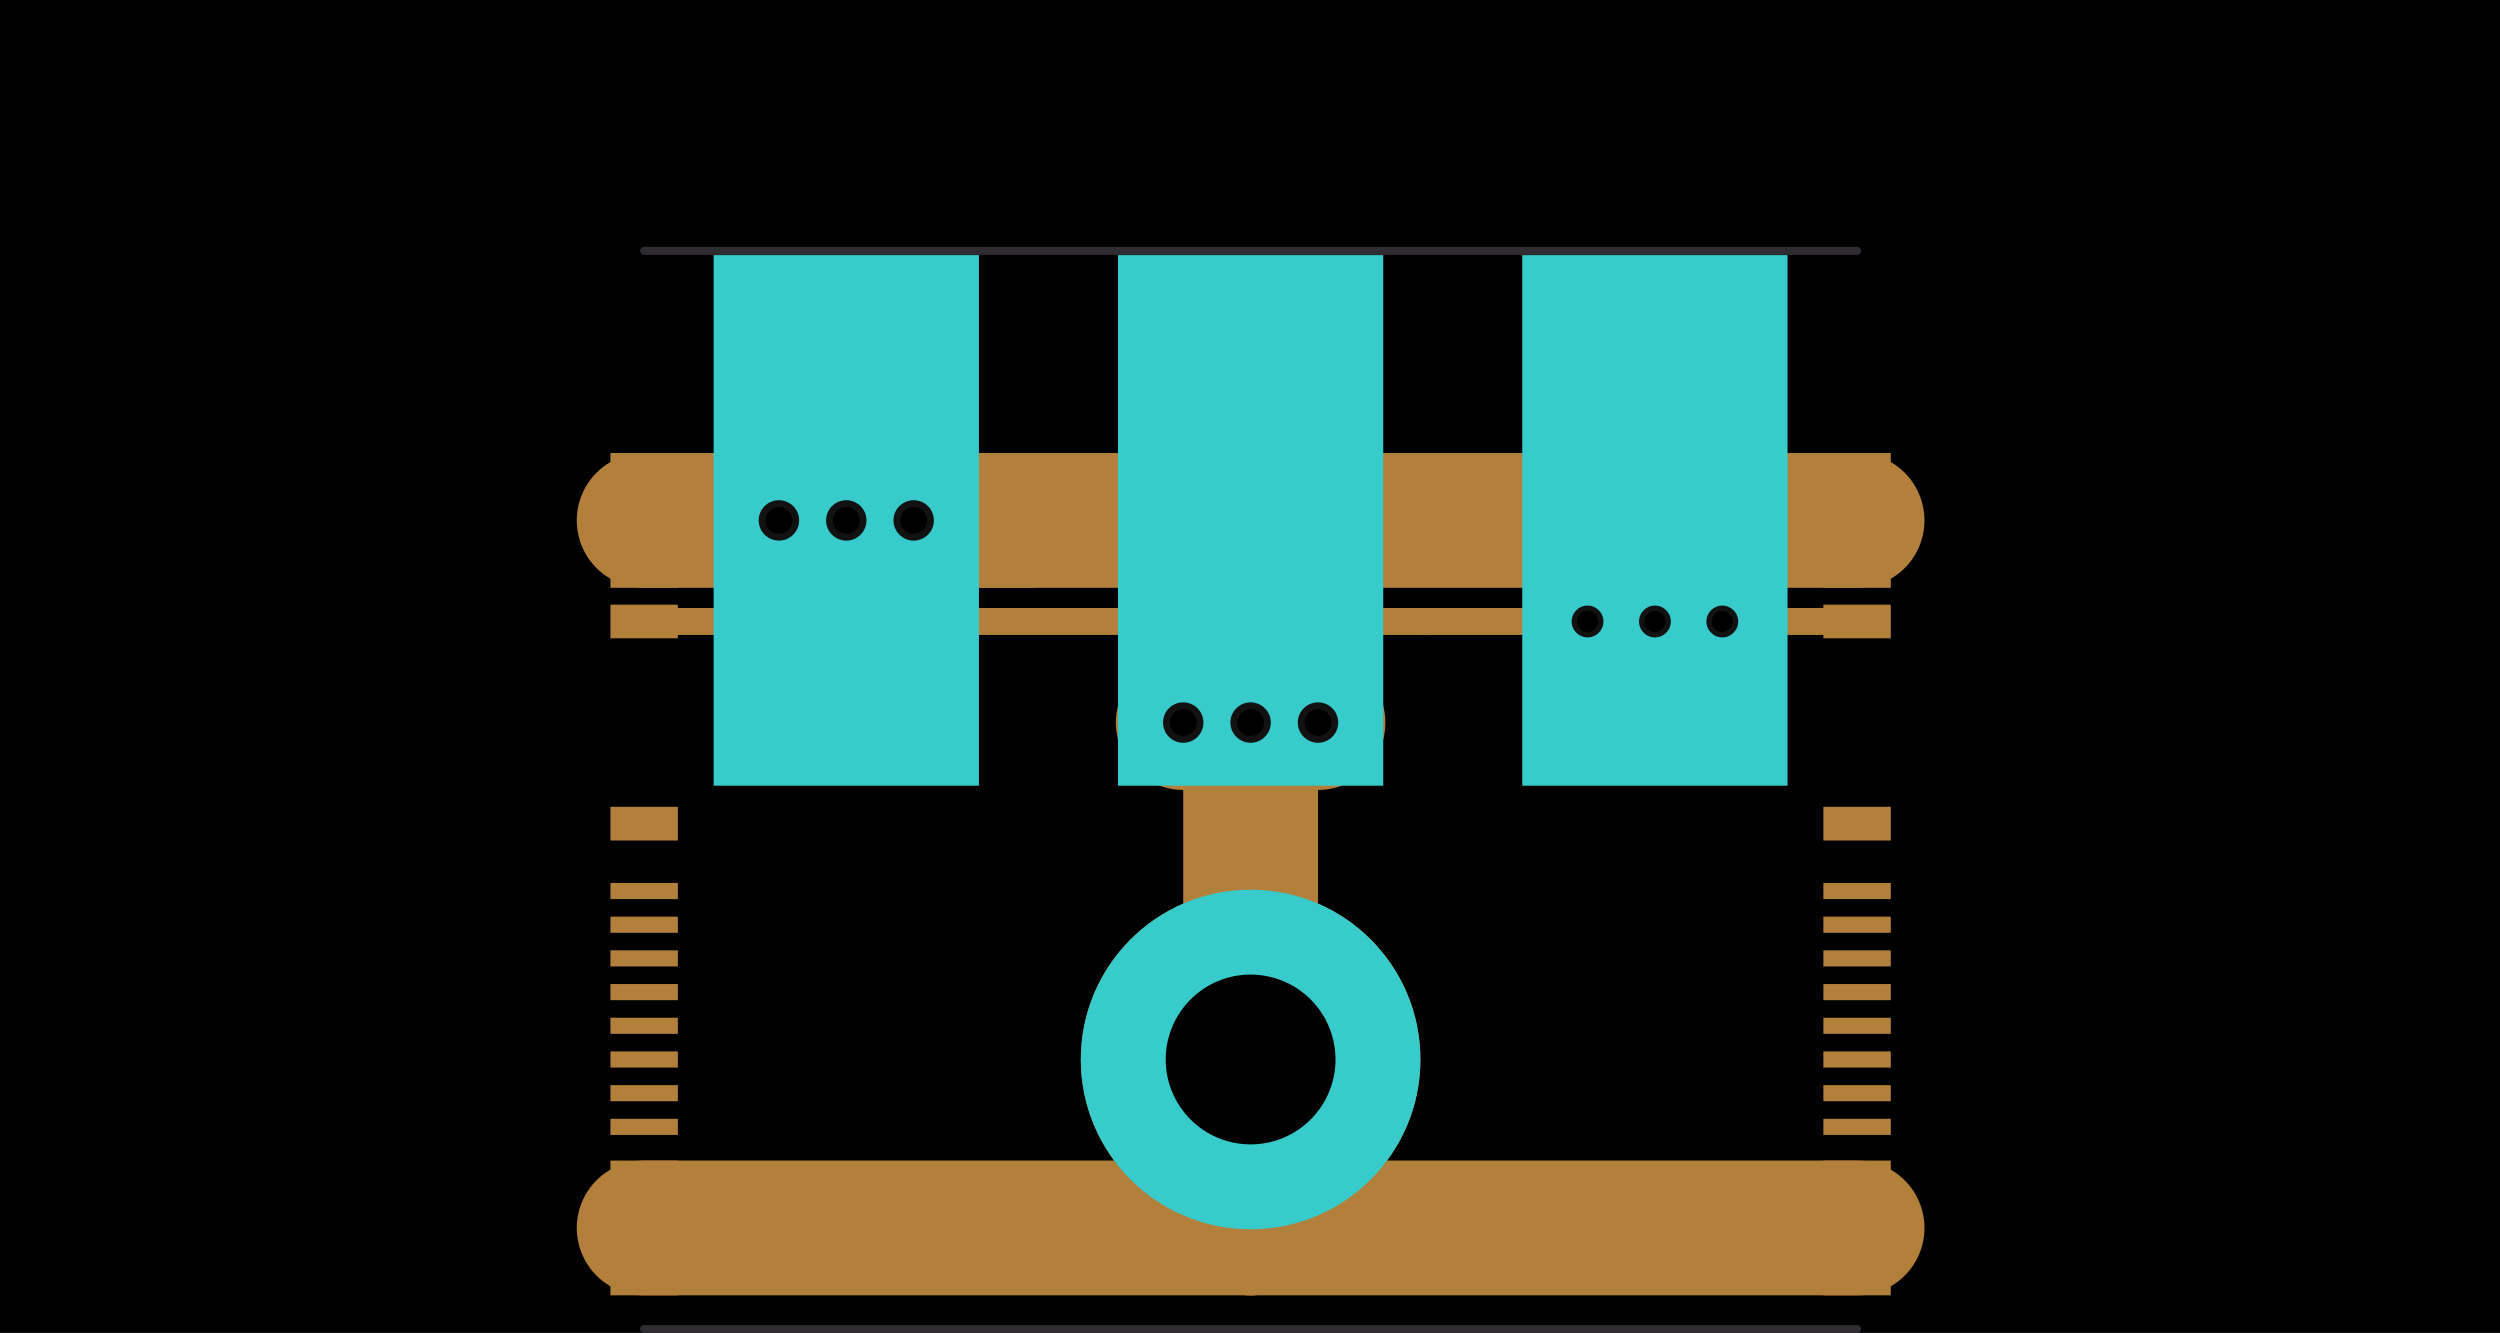 <?xml version="1.0" standalone="no"?>
 <!DOCTYPE svg PUBLIC "-//W3C//DTD SVG 1.1//EN" 
 "http://www.w3.org/Graphics/SVG/1.1/DTD/svg11.dtd"> 
<svg
  xmlns:svg="http://www.w3.org/2000/svg"
  xmlns="http://www.w3.org/2000/svg"
  xmlns:xlink="http://www.w3.org/1999/xlink"
  version="1.1"
  width="47.117mm" height="25.121mm" viewBox="0 0 47.117 25.121">
<title>SVG Image created as _autosave-working-brd.svg date 2023/09/29 11:25:06 </title>
  <desc>Image generated by PCBNEW </desc>
<g style="fill:#000000; fill-opacity:1;stroke:#000000; stroke-opacity:1;
stroke-linecap:round; stroke-linejoin:round;"
 transform="translate(0 0) scale(1 1)">
</g>
<g style="fill:#000000; fill-opacity:0.0; 
stroke:#000000; stroke-width:0; stroke-opacity:1; 
stroke-linecap:round; stroke-linejoin:round;">
</g>
<g style="fill:#000000; fill-opacity:1; 
stroke:#000000; stroke-width:0.021; stroke-opacity:1; 
stroke-linecap:round; stroke-linejoin:round;">
<rect x="-5" y="-5" width="57.14" height="35.123" rx="0" />
</g>
<g style="fill:#FFFFFF; fill-opacity:1; 
stroke:#FFFFFF; stroke-width:0.021; stroke-opacity:1; 
stroke-linecap:round; stroke-linejoin:round;">
<g >
</g>
<g style="fill:#B2803A; fill-opacity:1; 
stroke:#B2803A; stroke-width:0.021; stroke-opacity:1; 
stroke-linecap:round; stroke-linejoin:round;">
</g>
<g style="fill:#B2803A; fill-opacity:1; 
stroke:#B2803A; stroke-width:0; stroke-opacity:1; 
stroke-linecap:round; stroke-linejoin:round;">
<path style="fill:#B2803A; fill-opacity:1; 
stroke:#B2803A; stroke-width:0; stroke-opacity:1; 
stroke-linecap:round; stroke-linejoin:round;fill-rule:evenodd;"
d="M 11.505,11.078
11.505,8.538
12.775,8.538
12.775,11.078
Z" /> 
<path style="fill:#B2803A; fill-opacity:1; 
stroke:#B2803A; stroke-width:0; stroke-opacity:1; 
stroke-linecap:round; stroke-linejoin:round;fill-rule:evenodd;"
d="M 11.505,24.413
11.505,21.873
12.775,21.873
12.775,24.413
Z" /> 
<path style="fill:#B2803A; fill-opacity:1; 
stroke:#B2803A; stroke-width:0; stroke-opacity:1; 
stroke-linecap:round; stroke-linejoin:round;fill-rule:evenodd;"
d="M 11.505,12.03
11.505,11.396
12.775,11.396
12.775,12.03
Z" /> 
<path style="fill:#B2803A; fill-opacity:1; 
stroke:#B2803A; stroke-width:0; stroke-opacity:1; 
stroke-linecap:round; stroke-linejoin:round;fill-rule:evenodd;"
d="M 11.505,15.841
11.505,15.206
12.775,15.206
12.775,15.841
Z" /> 
<path style="fill:#B2803A; fill-opacity:1; 
stroke:#B2803A; stroke-width:0; stroke-opacity:1; 
stroke-linecap:round; stroke-linejoin:round;fill-rule:evenodd;"
d="M 11.505,16.945
11.505,16.641
12.775,16.641
12.775,16.945
Z" /> 
<path style="fill:#B2803A; fill-opacity:1; 
stroke:#B2803A; stroke-width:0; stroke-opacity:1; 
stroke-linecap:round; stroke-linejoin:round;fill-rule:evenodd;"
d="M 11.505,17.58
11.505,17.276
12.775,17.276
12.775,17.58
Z" /> 
<path style="fill:#B2803A; fill-opacity:1; 
stroke:#B2803A; stroke-width:0; stroke-opacity:1; 
stroke-linecap:round; stroke-linejoin:round;fill-rule:evenodd;"
d="M 11.505,18.215
11.505,17.911
12.775,17.911
12.775,18.215
Z" /> 
<path style="fill:#B2803A; fill-opacity:1; 
stroke:#B2803A; stroke-width:0; stroke-opacity:1; 
stroke-linecap:round; stroke-linejoin:round;fill-rule:evenodd;"
d="M 11.505,18.85
11.505,18.546
12.775,18.546
12.775,18.85
Z" /> 
<path style="fill:#B2803A; fill-opacity:1; 
stroke:#B2803A; stroke-width:0; stroke-opacity:1; 
stroke-linecap:round; stroke-linejoin:round;fill-rule:evenodd;"
d="M 11.505,19.485
11.505,19.181
12.775,19.181
12.775,19.485
Z" /> 
<path style="fill:#B2803A; fill-opacity:1; 
stroke:#B2803A; stroke-width:0; stroke-opacity:1; 
stroke-linecap:round; stroke-linejoin:round;fill-rule:evenodd;"
d="M 11.505,20.12
11.505,19.816
12.775,19.816
12.775,20.12
Z" /> 
<path style="fill:#B2803A; fill-opacity:1; 
stroke:#B2803A; stroke-width:0; stroke-opacity:1; 
stroke-linecap:round; stroke-linejoin:round;fill-rule:evenodd;"
d="M 11.505,20.755
11.505,20.451
12.775,20.451
12.775,20.755
Z" /> 
<path style="fill:#B2803A; fill-opacity:1; 
stroke:#B2803A; stroke-width:0; stroke-opacity:1; 
stroke-linecap:round; stroke-linejoin:round;fill-rule:evenodd;"
d="M 11.505,21.39
11.505,21.086
12.775,21.086
12.775,21.39
Z" /> 
</g>
<g >
</g>
<g style="fill:#B2803A; fill-opacity:1; 
stroke:#B2803A; stroke-width:0; stroke-opacity:1; 
stroke-linecap:round; stroke-linejoin:round;">
<path style="fill:#B2803A; fill-opacity:1; 
stroke:#B2803A; stroke-width:0; stroke-opacity:1; 
stroke-linecap:round; stroke-linejoin:round;fill-rule:evenodd;"
d="M 34.365,11.078
34.365,8.538
35.635,8.538
35.635,11.078
Z" /> 
<path style="fill:#B2803A; fill-opacity:1; 
stroke:#B2803A; stroke-width:0; stroke-opacity:1; 
stroke-linecap:round; stroke-linejoin:round;fill-rule:evenodd;"
d="M 34.365,24.413
34.365,21.873
35.635,21.873
35.635,24.413
Z" /> 
<path style="fill:#B2803A; fill-opacity:1; 
stroke:#B2803A; stroke-width:0; stroke-opacity:1; 
stroke-linecap:round; stroke-linejoin:round;fill-rule:evenodd;"
d="M 34.365,12.03
34.365,11.396
35.635,11.396
35.635,12.03
Z" /> 
<path style="fill:#B2803A; fill-opacity:1; 
stroke:#B2803A; stroke-width:0; stroke-opacity:1; 
stroke-linecap:round; stroke-linejoin:round;fill-rule:evenodd;"
d="M 34.365,15.841
34.365,15.206
35.635,15.206
35.635,15.841
Z" /> 
<path style="fill:#B2803A; fill-opacity:1; 
stroke:#B2803A; stroke-width:0; stroke-opacity:1; 
stroke-linecap:round; stroke-linejoin:round;fill-rule:evenodd;"
d="M 34.365,16.945
34.365,16.641
35.635,16.641
35.635,16.945
Z" /> 
<path style="fill:#B2803A; fill-opacity:1; 
stroke:#B2803A; stroke-width:0; stroke-opacity:1; 
stroke-linecap:round; stroke-linejoin:round;fill-rule:evenodd;"
d="M 34.365,17.58
34.365,17.276
35.635,17.276
35.635,17.58
Z" /> 
<path style="fill:#B2803A; fill-opacity:1; 
stroke:#B2803A; stroke-width:0; stroke-opacity:1; 
stroke-linecap:round; stroke-linejoin:round;fill-rule:evenodd;"
d="M 34.365,18.215
34.365,17.911
35.635,17.911
35.635,18.215
Z" /> 
<path style="fill:#B2803A; fill-opacity:1; 
stroke:#B2803A; stroke-width:0; stroke-opacity:1; 
stroke-linecap:round; stroke-linejoin:round;fill-rule:evenodd;"
d="M 34.365,18.85
34.365,18.546
35.635,18.546
35.635,18.85
Z" /> 
<path style="fill:#B2803A; fill-opacity:1; 
stroke:#B2803A; stroke-width:0; stroke-opacity:1; 
stroke-linecap:round; stroke-linejoin:round;fill-rule:evenodd;"
d="M 34.365,19.485
34.365,19.181
35.635,19.181
35.635,19.485
Z" /> 
<path style="fill:#B2803A; fill-opacity:1; 
stroke:#B2803A; stroke-width:0; stroke-opacity:1; 
stroke-linecap:round; stroke-linejoin:round;fill-rule:evenodd;"
d="M 34.365,20.12
34.365,19.816
35.635,19.816
35.635,20.12
Z" /> 
<path style="fill:#B2803A; fill-opacity:1; 
stroke:#B2803A; stroke-width:0; stroke-opacity:1; 
stroke-linecap:round; stroke-linejoin:round;fill-rule:evenodd;"
d="M 34.365,20.755
34.365,20.451
35.635,20.451
35.635,20.755
Z" /> 
<path style="fill:#B2803A; fill-opacity:1; 
stroke:#B2803A; stroke-width:0; stroke-opacity:1; 
stroke-linecap:round; stroke-linejoin:round;fill-rule:evenodd;"
d="M 34.365,21.39
34.365,21.086
35.635,21.086
35.635,21.39
Z" /> 
</g>
<g >
</g>
<g style="fill:#B2803A; fill-opacity:1; 
stroke:#B2803A; stroke-width:0; stroke-opacity:1; 
stroke-linecap:round; stroke-linejoin:round;">
<circle cx="23.57" cy="19.968" r="3.2" /> 
</g>
<g style="fill:#B2803A; fill-opacity:1; 
stroke:#B2803A; stroke-width:0.021; stroke-opacity:1; 
stroke-linecap:round; stroke-linejoin:round;">
</g>
<g >
</g>
<g >
</g>
<g >
</g>
<g >
</g>
<g style="fill:#121212; fill-opacity:1; 
stroke:#121212; stroke-width:0.021; stroke-opacity:1; 
stroke-linecap:round; stroke-linejoin:round;">
</g>
<g style="fill:#121212; fill-opacity:1; 
stroke:#121212; stroke-width:0; stroke-opacity:1; 
stroke-linecap:round; stroke-linejoin:round;">
<circle cx="14.68" cy="9.808" r="0.381" /> 
</g>
<g style="fill:#121212; fill-opacity:1; 
stroke:#121212; stroke-width:0.021; stroke-opacity:1; 
stroke-linecap:round; stroke-linejoin:round;">
</g>
<g style="fill:#121212; fill-opacity:1; 
stroke:#121212; stroke-width:0; stroke-opacity:1; 
stroke-linecap:round; stroke-linejoin:round;">
<circle cx="15.95" cy="9.808" r="0.381" /> 
</g>
<g style="fill:#121212; fill-opacity:1; 
stroke:#121212; stroke-width:0.021; stroke-opacity:1; 
stroke-linecap:round; stroke-linejoin:round;">
</g>
<g style="fill:#121212; fill-opacity:1; 
stroke:#121212; stroke-width:0; stroke-opacity:1; 
stroke-linecap:round; stroke-linejoin:round;">
<circle cx="17.22" cy="9.808" r="0.381" /> 
</g>
<g style="fill:#121212; fill-opacity:1; 
stroke:#121212; stroke-width:0.021; stroke-opacity:1; 
stroke-linecap:round; stroke-linejoin:round;">
</g>
<g style="fill:#121212; fill-opacity:1; 
stroke:#121212; stroke-width:0; stroke-opacity:1; 
stroke-linecap:round; stroke-linejoin:round;">
<circle cx="29.92" cy="11.713" r="0.3" /> 
</g>
<g style="fill:#121212; fill-opacity:1; 
stroke:#121212; stroke-width:0.021; stroke-opacity:1; 
stroke-linecap:round; stroke-linejoin:round;">
</g>
<g style="fill:#121212; fill-opacity:1; 
stroke:#121212; stroke-width:0; stroke-opacity:1; 
stroke-linecap:round; stroke-linejoin:round;">
<circle cx="32.46" cy="11.713" r="0.3" /> 
</g>
<g style="fill:#121212; fill-opacity:1; 
stroke:#121212; stroke-width:0.021; stroke-opacity:1; 
stroke-linecap:round; stroke-linejoin:round;">
</g>
<g style="fill:#121212; fill-opacity:1; 
stroke:#121212; stroke-width:0; stroke-opacity:1; 
stroke-linecap:round; stroke-linejoin:round;">
<circle cx="31.19" cy="11.713" r="0.3" /> 
</g>
<g style="fill:#121212; fill-opacity:1; 
stroke:#121212; stroke-width:0.021; stroke-opacity:1; 
stroke-linecap:round; stroke-linejoin:round;">
</g>
<g style="fill:#121212; fill-opacity:1; 
stroke:#121212; stroke-width:0; stroke-opacity:1; 
stroke-linecap:round; stroke-linejoin:round;">
<circle cx="24.84" cy="13.618" r="0.381" /> 
</g>
<g style="fill:#121212; fill-opacity:1; 
stroke:#121212; stroke-width:0.021; stroke-opacity:1; 
stroke-linecap:round; stroke-linejoin:round;">
</g>
<g style="fill:#121212; fill-opacity:1; 
stroke:#121212; stroke-width:0; stroke-opacity:1; 
stroke-linecap:round; stroke-linejoin:round;">
<circle cx="22.3" cy="13.618" r="0.381" /> 
</g>
<g style="fill:#121212; fill-opacity:1; 
stroke:#121212; stroke-width:0.021; stroke-opacity:1; 
stroke-linecap:round; stroke-linejoin:round;">
</g>
<g style="fill:#121212; fill-opacity:1; 
stroke:#121212; stroke-width:0; stroke-opacity:1; 
stroke-linecap:round; stroke-linejoin:round;">
<circle cx="23.57" cy="13.618" r="0.381" /> 
</g>
<g style="fill:#121212; fill-opacity:1; 
stroke:#121212; stroke-width:0.021; stroke-opacity:1; 
stroke-linecap:round; stroke-linejoin:round;">
</g>
<g >
</g>
<g style="fill:#B2803A; fill-opacity:1; 
stroke:#B2803A; stroke-width:0.021; stroke-opacity:1; 
stroke-linecap:round; stroke-linejoin:round;">
</g>
<g style="fill:#B2803A; fill-opacity:1; 
stroke:#B2803A; stroke-width:2.54; stroke-opacity:1; 
stroke-linecap:round; stroke-linejoin:round;">
</g>
<g style="fill:#B2803A; fill-opacity:0.0; 
stroke:#B2803A; stroke-width:2.54; stroke-opacity:1; 
stroke-linecap:round; stroke-linejoin:round;">
<path d="M19.419 9.808
L15.95 9.808
" />
<path d="M14.68 9.808
L15.95 9.808
" />
<path d="M16.458 9.808
L15.95 9.808
" />
<path d="M17.22 9.808
L15.95 9.808
" />
<path d="M12.14 9.808
L14.68 9.808
" />
<path d="M17.22 9.808
L35 9.808
" />
</g>
<g style="fill:#B2803A; fill-opacity:0.0; 
stroke:#B2803A; stroke-width:0.508; stroke-opacity:1; 
stroke-linecap:round; stroke-linejoin:round;">
<path d="M26.872 11.713
L12.14 11.713
" />
<path d="M32.46 11.713
L31.952 11.713
" />
<path d="M31.19 11.713
L29.92 11.713
" />
<path d="M31.952 11.713
L31.19 11.713
" />
<path d="M29.92 11.713
L26.872 11.713
" />
<path d="M35 11.713
L32.46 11.713
" />
</g>
<g style="fill:#B2803A; fill-opacity:0.0; 
stroke:#B2803A; stroke-width:2.54; stroke-opacity:1; 
stroke-linecap:round; stroke-linejoin:round;">
<path d="M23.57 13.618
L24.84 13.618
" />
<path d="M23.57 19.968
L23.57 23.143
" />
<path d="M12.14 23.143
L23.57 23.143
" />
<path d="M23.57 19.968
L23.57 13.618
" />
<path d="M23.57 13.618
L22.3 13.618
" />
<path d="M23.57 23.143
L35 23.143
" />
</g>
<g >
</g>
</g>
<g style="fill:#000000; fill-opacity:0.0; 
stroke:#000000; stroke-width:2.54; stroke-opacity:1; 
stroke-linecap:round; stroke-linejoin:round;">
</g>
<g style="fill:#000000; fill-opacity:1; 
stroke:#000000; stroke-width:0; stroke-opacity:1; 
stroke-linecap:round; stroke-linejoin:round;">
<circle cx="14.68" cy="9.808" r="0.254" /> 
</g>
<g style="fill:#000000; fill-opacity:1; 
stroke:#000000; stroke-width:0.021; stroke-opacity:1; 
stroke-linecap:round; stroke-linejoin:round;">
</g>
<g style="fill:#000000; fill-opacity:1; 
stroke:#000000; stroke-width:0; stroke-opacity:1; 
stroke-linecap:round; stroke-linejoin:round;">
<circle cx="15.95" cy="9.808" r="0.254" /> 
</g>
<g style="fill:#000000; fill-opacity:1; 
stroke:#000000; stroke-width:0.021; stroke-opacity:1; 
stroke-linecap:round; stroke-linejoin:round;">
</g>
<g style="fill:#000000; fill-opacity:1; 
stroke:#000000; stroke-width:0; stroke-opacity:1; 
stroke-linecap:round; stroke-linejoin:round;">
<circle cx="17.22" cy="9.808" r="0.254" /> 
</g>
<g style="fill:#000000; fill-opacity:1; 
stroke:#000000; stroke-width:0.021; stroke-opacity:1; 
stroke-linecap:round; stroke-linejoin:round;">
</g>
<g style="fill:#000000; fill-opacity:1; 
stroke:#000000; stroke-width:0; stroke-opacity:1; 
stroke-linecap:round; stroke-linejoin:round;">
<circle cx="29.92" cy="11.713" r="0.2" /> 
</g>
<g style="fill:#000000; fill-opacity:1; 
stroke:#000000; stroke-width:0.021; stroke-opacity:1; 
stroke-linecap:round; stroke-linejoin:round;">
</g>
<g style="fill:#000000; fill-opacity:1; 
stroke:#000000; stroke-width:0; stroke-opacity:1; 
stroke-linecap:round; stroke-linejoin:round;">
<circle cx="32.46" cy="11.713" r="0.2" /> 
</g>
<g style="fill:#000000; fill-opacity:1; 
stroke:#000000; stroke-width:0.021; stroke-opacity:1; 
stroke-linecap:round; stroke-linejoin:round;">
</g>
<g style="fill:#000000; fill-opacity:1; 
stroke:#000000; stroke-width:0; stroke-opacity:1; 
stroke-linecap:round; stroke-linejoin:round;">
<circle cx="31.19" cy="11.713" r="0.2" /> 
</g>
<g style="fill:#000000; fill-opacity:1; 
stroke:#000000; stroke-width:0.021; stroke-opacity:1; 
stroke-linecap:round; stroke-linejoin:round;">
</g>
<g style="fill:#000000; fill-opacity:1; 
stroke:#000000; stroke-width:0; stroke-opacity:1; 
stroke-linecap:round; stroke-linejoin:round;">
<circle cx="24.84" cy="13.618" r="0.254" /> 
</g>
<g style="fill:#000000; fill-opacity:1; 
stroke:#000000; stroke-width:0.021; stroke-opacity:1; 
stroke-linecap:round; stroke-linejoin:round;">
</g>
<g style="fill:#000000; fill-opacity:1; 
stroke:#000000; stroke-width:0; stroke-opacity:1; 
stroke-linecap:round; stroke-linejoin:round;">
<circle cx="22.3" cy="13.618" r="0.254" /> 
</g>
<g style="fill:#000000; fill-opacity:1; 
stroke:#000000; stroke-width:0.021; stroke-opacity:1; 
stroke-linecap:round; stroke-linejoin:round;">
</g>
<g style="fill:#000000; fill-opacity:1; 
stroke:#000000; stroke-width:0; stroke-opacity:1; 
stroke-linecap:round; stroke-linejoin:round;">
<circle cx="23.57" cy="13.618" r="0.254" /> 
</g>
<g style="fill:#000000; fill-opacity:1; 
stroke:#000000; stroke-width:0.021; stroke-opacity:1; 
stroke-linecap:round; stroke-linejoin:round;">
</g>
<g style="fill:#000000; fill-opacity:1; 
stroke:#000000; stroke-width:0; stroke-opacity:1; 
stroke-linecap:round; stroke-linejoin:round;">
<circle cx="23.57" cy="19.968" r="1.6" /> 
</g>
<g style="fill:#000000; fill-opacity:1; 
stroke:#000000; stroke-width:0.021; stroke-opacity:1; 
stroke-linecap:round; stroke-linejoin:round;">
</g>
<g style="fill:#FFFFFF; fill-opacity:1; 
stroke:#FFFFFF; stroke-width:0.021; stroke-opacity:1; 
stroke-linecap:round; stroke-linejoin:round;">
<g >
</g>
<g >
</g>
<g >
</g>
<g style="fill:#37CBCB; fill-opacity:1; 
stroke:#37CBCB; stroke-width:0.021; stroke-opacity:1; 
stroke-linecap:round; stroke-linejoin:round;">
</g>
<g style="fill:#37CBCB; fill-opacity:1; 
stroke:#37CBCB; stroke-width:0; stroke-opacity:1; 
stroke-linecap:round; stroke-linejoin:round;">
<circle cx="23.57" cy="19.968" r="3.2" /> 
</g>
<g style="fill:#37CBCB; fill-opacity:1; 
stroke:#37CBCB; stroke-width:0.021; stroke-opacity:1; 
stroke-linecap:round; stroke-linejoin:round;">
</g>
<g >
</g>
<g style="fill:#37CBCB; fill-opacity:1; 
stroke:#37CBCB; stroke-width:0.021; stroke-opacity:1; 
stroke-linecap:round; stroke-linejoin:round;">
</g>
<g style="fill:#37CBCB; fill-opacity:1; 
stroke:#37CBCB; stroke-width:0; stroke-opacity:1; 
stroke-linecap:round; stroke-linejoin:round;">
<path style="fill:#37CBCB; fill-opacity:1; 
stroke:#37CBCB; stroke-width:0; stroke-opacity:1; 
stroke-linecap:round; stroke-linejoin:round;fill-rule:evenodd;"
d="M 18.45,4.808
18.45,14.808
13.45,14.808
13.45,4.808
Z" /> 
</g>
<g >
</g>
<g style="fill:#37CBCB; fill-opacity:1; 
stroke:#37CBCB; stroke-width:0; stroke-opacity:1; 
stroke-linecap:round; stroke-linejoin:round;">
<path style="fill:#37CBCB; fill-opacity:1; 
stroke:#37CBCB; stroke-width:0; stroke-opacity:1; 
stroke-linecap:round; stroke-linejoin:round;fill-rule:evenodd;"
d="M 33.69,4.808
33.69,14.808
28.69,14.808
28.69,4.808
Z" /> 
</g>
<g >
</g>
<g style="fill:#37CBCB; fill-opacity:1; 
stroke:#37CBCB; stroke-width:0; stroke-opacity:1; 
stroke-linecap:round; stroke-linejoin:round;">
<path style="fill:#37CBCB; fill-opacity:1; 
stroke:#37CBCB; stroke-width:0; stroke-opacity:1; 
stroke-linecap:round; stroke-linejoin:round;fill-rule:evenodd;"
d="M 21.07,14.808
21.07,4.808
26.07,4.808
26.07,14.808
Z" /> 
</g>
<g >
</g>
<g style="fill:#121212; fill-opacity:1; 
stroke:#121212; stroke-width:0; stroke-opacity:1; 
stroke-linecap:round; stroke-linejoin:round;">
<circle cx="14.68" cy="9.808" r="0.381" /> 
</g>
<g style="fill:#121212; fill-opacity:1; 
stroke:#121212; stroke-width:0.021; stroke-opacity:1; 
stroke-linecap:round; stroke-linejoin:round;">
</g>
<g style="fill:#121212; fill-opacity:1; 
stroke:#121212; stroke-width:0; stroke-opacity:1; 
stroke-linecap:round; stroke-linejoin:round;">
<circle cx="15.95" cy="9.808" r="0.381" /> 
</g>
<g style="fill:#121212; fill-opacity:1; 
stroke:#121212; stroke-width:0.021; stroke-opacity:1; 
stroke-linecap:round; stroke-linejoin:round;">
</g>
<g style="fill:#121212; fill-opacity:1; 
stroke:#121212; stroke-width:0; stroke-opacity:1; 
stroke-linecap:round; stroke-linejoin:round;">
<circle cx="17.22" cy="9.808" r="0.381" /> 
</g>
<g style="fill:#121212; fill-opacity:1; 
stroke:#121212; stroke-width:0.021; stroke-opacity:1; 
stroke-linecap:round; stroke-linejoin:round;">
</g>
<g style="fill:#121212; fill-opacity:1; 
stroke:#121212; stroke-width:0; stroke-opacity:1; 
stroke-linecap:round; stroke-linejoin:round;">
<circle cx="29.92" cy="11.713" r="0.3" /> 
</g>
<g style="fill:#121212; fill-opacity:1; 
stroke:#121212; stroke-width:0.021; stroke-opacity:1; 
stroke-linecap:round; stroke-linejoin:round;">
</g>
<g style="fill:#121212; fill-opacity:1; 
stroke:#121212; stroke-width:0; stroke-opacity:1; 
stroke-linecap:round; stroke-linejoin:round;">
<circle cx="32.46" cy="11.713" r="0.3" /> 
</g>
<g style="fill:#121212; fill-opacity:1; 
stroke:#121212; stroke-width:0.021; stroke-opacity:1; 
stroke-linecap:round; stroke-linejoin:round;">
</g>
<g style="fill:#121212; fill-opacity:1; 
stroke:#121212; stroke-width:0; stroke-opacity:1; 
stroke-linecap:round; stroke-linejoin:round;">
<circle cx="31.19" cy="11.713" r="0.3" /> 
</g>
<g style="fill:#121212; fill-opacity:1; 
stroke:#121212; stroke-width:0.021; stroke-opacity:1; 
stroke-linecap:round; stroke-linejoin:round;">
</g>
<g style="fill:#121212; fill-opacity:1; 
stroke:#121212; stroke-width:0; stroke-opacity:1; 
stroke-linecap:round; stroke-linejoin:round;">
<circle cx="24.84" cy="13.618" r="0.381" /> 
</g>
<g style="fill:#121212; fill-opacity:1; 
stroke:#121212; stroke-width:0.021; stroke-opacity:1; 
stroke-linecap:round; stroke-linejoin:round;">
</g>
<g style="fill:#121212; fill-opacity:1; 
stroke:#121212; stroke-width:0; stroke-opacity:1; 
stroke-linecap:round; stroke-linejoin:round;">
<circle cx="22.3" cy="13.618" r="0.381" /> 
</g>
<g style="fill:#121212; fill-opacity:1; 
stroke:#121212; stroke-width:0.021; stroke-opacity:1; 
stroke-linecap:round; stroke-linejoin:round;">
</g>
<g style="fill:#121212; fill-opacity:1; 
stroke:#121212; stroke-width:0; stroke-opacity:1; 
stroke-linecap:round; stroke-linejoin:round;">
<circle cx="23.57" cy="13.618" r="0.381" /> 
</g>
<g style="fill:#121212; fill-opacity:1; 
stroke:#121212; stroke-width:0.021; stroke-opacity:1; 
stroke-linecap:round; stroke-linejoin:round;">
</g>
<g >
</g>
<g >
</g>
</g>
<g style="fill:#000000; fill-opacity:1; 
stroke:#000000; stroke-width:0.021; stroke-opacity:1; 
stroke-linecap:round; stroke-linejoin:round;">
</g>
<g style="fill:#000000; fill-opacity:1; 
stroke:#000000; stroke-width:0; stroke-opacity:1; 
stroke-linecap:round; stroke-linejoin:round;">
<circle cx="14.68" cy="9.808" r="0.254" /> 
</g>
<g style="fill:#000000; fill-opacity:1; 
stroke:#000000; stroke-width:0.021; stroke-opacity:1; 
stroke-linecap:round; stroke-linejoin:round;">
</g>
<g style="fill:#000000; fill-opacity:1; 
stroke:#000000; stroke-width:0; stroke-opacity:1; 
stroke-linecap:round; stroke-linejoin:round;">
<circle cx="15.95" cy="9.808" r="0.254" /> 
</g>
<g style="fill:#000000; fill-opacity:1; 
stroke:#000000; stroke-width:0.021; stroke-opacity:1; 
stroke-linecap:round; stroke-linejoin:round;">
</g>
<g style="fill:#000000; fill-opacity:1; 
stroke:#000000; stroke-width:0; stroke-opacity:1; 
stroke-linecap:round; stroke-linejoin:round;">
<circle cx="17.22" cy="9.808" r="0.254" /> 
</g>
<g style="fill:#000000; fill-opacity:1; 
stroke:#000000; stroke-width:0.021; stroke-opacity:1; 
stroke-linecap:round; stroke-linejoin:round;">
</g>
<g style="fill:#000000; fill-opacity:1; 
stroke:#000000; stroke-width:0; stroke-opacity:1; 
stroke-linecap:round; stroke-linejoin:round;">
<circle cx="29.92" cy="11.713" r="0.2" /> 
</g>
<g style="fill:#000000; fill-opacity:1; 
stroke:#000000; stroke-width:0.021; stroke-opacity:1; 
stroke-linecap:round; stroke-linejoin:round;">
</g>
<g style="fill:#000000; fill-opacity:1; 
stroke:#000000; stroke-width:0; stroke-opacity:1; 
stroke-linecap:round; stroke-linejoin:round;">
<circle cx="32.46" cy="11.713" r="0.2" /> 
</g>
<g style="fill:#000000; fill-opacity:1; 
stroke:#000000; stroke-width:0.021; stroke-opacity:1; 
stroke-linecap:round; stroke-linejoin:round;">
</g>
<g style="fill:#000000; fill-opacity:1; 
stroke:#000000; stroke-width:0; stroke-opacity:1; 
stroke-linecap:round; stroke-linejoin:round;">
<circle cx="31.19" cy="11.713" r="0.2" /> 
</g>
<g style="fill:#000000; fill-opacity:1; 
stroke:#000000; stroke-width:0.021; stroke-opacity:1; 
stroke-linecap:round; stroke-linejoin:round;">
</g>
<g style="fill:#000000; fill-opacity:1; 
stroke:#000000; stroke-width:0; stroke-opacity:1; 
stroke-linecap:round; stroke-linejoin:round;">
<circle cx="24.84" cy="13.618" r="0.254" /> 
</g>
<g style="fill:#000000; fill-opacity:1; 
stroke:#000000; stroke-width:0.021; stroke-opacity:1; 
stroke-linecap:round; stroke-linejoin:round;">
</g>
<g style="fill:#000000; fill-opacity:1; 
stroke:#000000; stroke-width:0; stroke-opacity:1; 
stroke-linecap:round; stroke-linejoin:round;">
<circle cx="22.3" cy="13.618" r="0.254" /> 
</g>
<g style="fill:#000000; fill-opacity:1; 
stroke:#000000; stroke-width:0.021; stroke-opacity:1; 
stroke-linecap:round; stroke-linejoin:round;">
</g>
<g style="fill:#000000; fill-opacity:1; 
stroke:#000000; stroke-width:0; stroke-opacity:1; 
stroke-linecap:round; stroke-linejoin:round;">
<circle cx="23.57" cy="13.618" r="0.254" /> 
</g>
<g style="fill:#000000; fill-opacity:1; 
stroke:#000000; stroke-width:0.021; stroke-opacity:1; 
stroke-linecap:round; stroke-linejoin:round;">
</g>
<g style="fill:#000000; fill-opacity:1; 
stroke:#000000; stroke-width:0; stroke-opacity:1; 
stroke-linecap:round; stroke-linejoin:round;">
<circle cx="23.57" cy="19.968" r="1.6" /> 
</g>
<g style="fill:#000000; fill-opacity:1; 
stroke:#000000; stroke-width:0.021; stroke-opacity:1; 
stroke-linecap:round; stroke-linejoin:round;">
</g>
<g style="fill:#FFFFFF; fill-opacity:1; 
stroke:#FFFFFF; stroke-width:0.021; stroke-opacity:1; 
stroke-linecap:round; stroke-linejoin:round;">
</g>
<g style="fill:#2F2D31; fill-opacity:1; 
stroke:#2F2D31; stroke-width:0.021; stroke-opacity:1; 
stroke-linecap:round; stroke-linejoin:round;">
</g>
<g style="fill:#2F2D31; fill-opacity:1; 
stroke:#2F2D31; stroke-width:0.15; stroke-opacity:1; 
stroke-linecap:round; stroke-linejoin:round;">
</g>
<g style="fill:#2F2D31; fill-opacity:0.0; 
stroke:#2F2D31; stroke-width:0.15; stroke-opacity:1; 
stroke-linecap:round; stroke-linejoin:round;">
<path d="M12.14 25.048
L35 25.048
" />
<path d="M12.14 4.728
L35 4.728
" />
<g >
</g>
<g >
</g>
<g >
</g>
<g >
</g>
<g >
</g>
<g >
</g>
<g >
</g>
<g >
</g>
<g >
</g>
</g> 
</svg>
